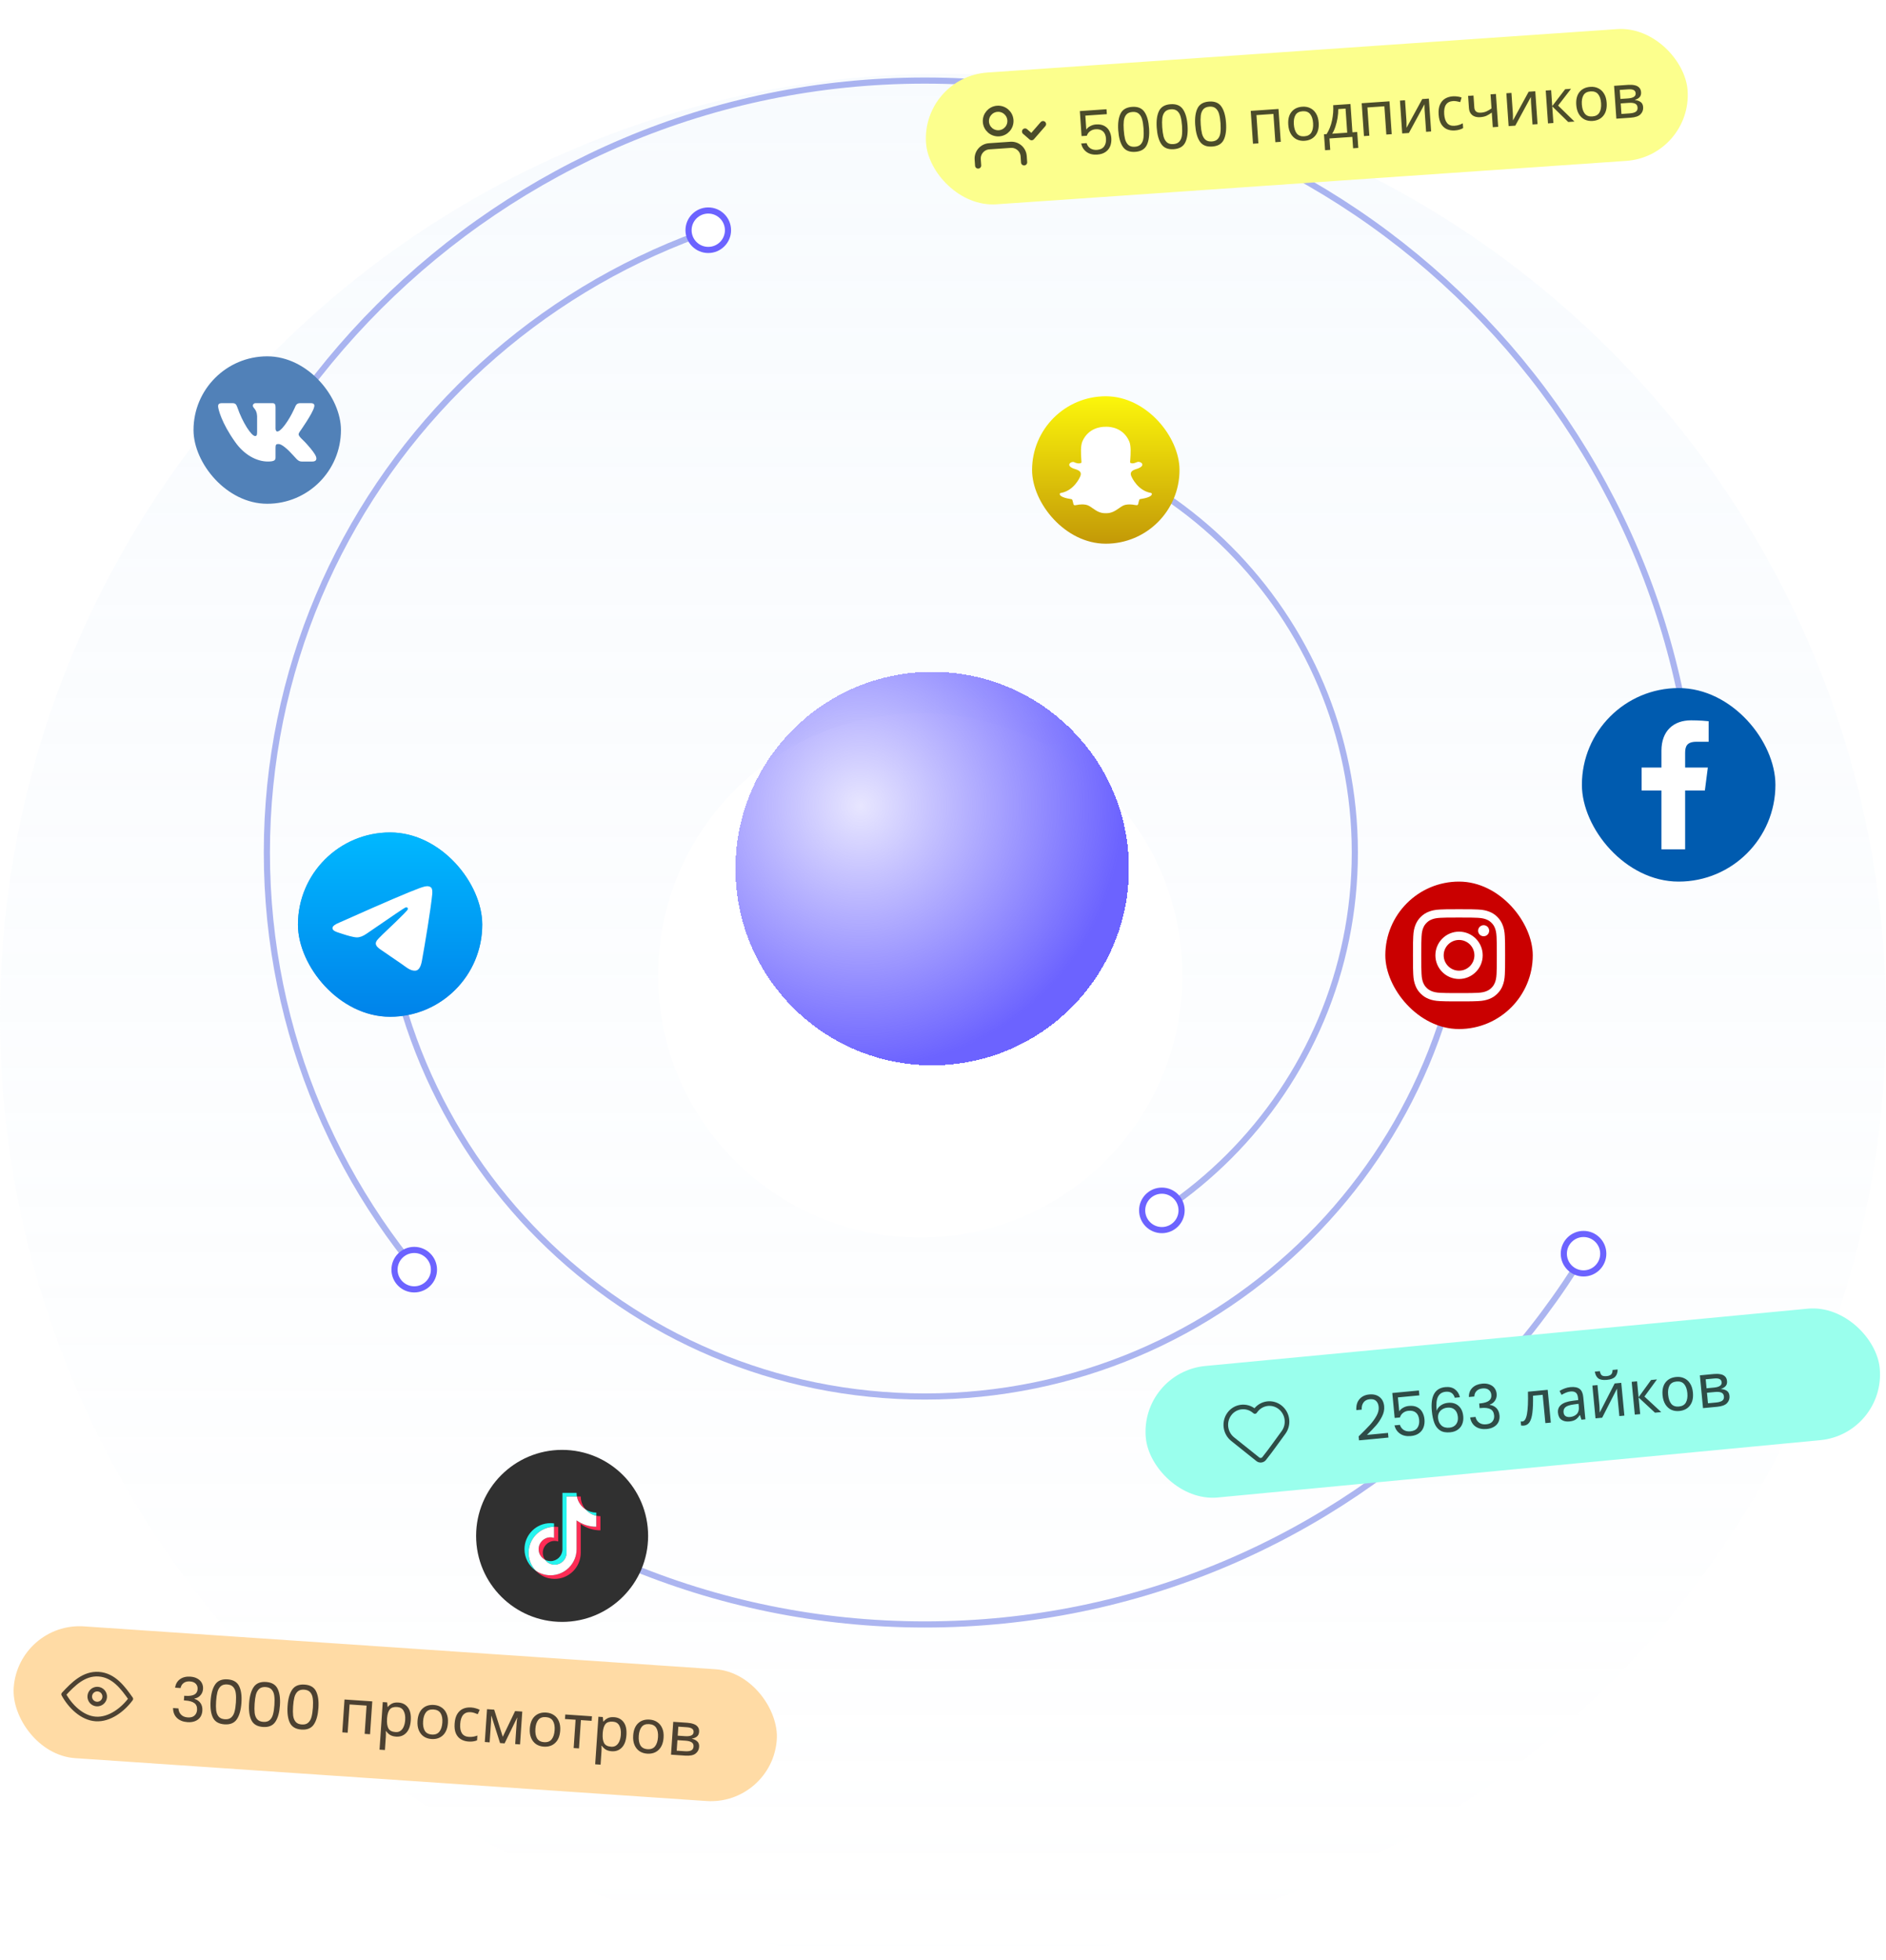 <svg width="614" height="638" viewBox="0 0 614 638" fill="none" xmlns="http://www.w3.org/2000/svg">
<circle cx="307" cy="331" r="307" fill="url(#paint0_linear_449_6636)"/>
<g filter="url(#filter0_d_449_6636)">
<path fill-rule="evenodd" clip-rule="evenodd" d="M214.251 277.533C214.251 230.402 252.458 192.195 299.589 192.195C346.719 192.195 384.926 230.402 384.926 277.533C384.926 324.663 346.719 362.87 299.589 362.87C252.458 362.87 214.251 324.663 214.251 277.533Z" fill="white"/>
</g>
<mask id="mask0_449_6636" style="mask-type:alpha" maskUnits="userSpaceOnUse" x="335" y="138" width="119" height="268">
<path fill-rule="evenodd" clip-rule="evenodd" d="M372.316 138.024L335.213 181.064L358.217 381.422L395.32 405.91L453.201 322.799L445.781 193.679L372.316 138.024Z" fill="white"/>
</mask>
<g mask="url(#mask0_449_6636)">
<path d="M161.09 277.531C161.09 200.215 223.767 137.538 301.082 137.538C378.398 137.538 441.075 200.215 441.075 277.531C441.075 354.846 378.398 417.523 301.082 417.523C223.767 417.523 161.09 354.846 161.09 277.531Z" stroke="#6879E3" stroke-opacity="0.55" stroke-width="2"/>
</g>
<mask id="mask1_449_6636" style="mask-type:alpha" maskUnits="userSpaceOnUse" x="111" y="299" width="377" height="166">
<path fill-rule="evenodd" clip-rule="evenodd" d="M468.785 307.215L487.337 313.151L453.202 397.747L354.507 464.533L225.388 457.854L139.308 394.779L111.109 299.052L154.149 303.505L250.618 421.493L388.642 410.362L468.785 307.215Z" fill="white"/>
</mask>
<g mask="url(#mask1_449_6636)">
<path d="M123.984 277.532C123.984 179.725 203.273 100.436 301.08 100.436C398.887 100.436 478.176 179.725 478.176 277.532C478.176 375.339 398.887 454.628 301.08 454.628C203.273 454.628 123.984 375.339 123.984 277.532Z" stroke="#6879E3" stroke-opacity="0.55" stroke-width="2"/>
</g>
<mask id="mask2_449_6636" style="mask-type:alpha" maskUnits="userSpaceOnUse" x="67" y="61" width="175" height="360">
<path fill-rule="evenodd" clip-rule="evenodd" d="M151.181 407.395L122.982 420.01L67.327 313.895L90.331 173.644L146.728 111.311L226.871 61.592L241.713 106.116L113.335 212.232L102.204 339.125L151.181 407.395Z" fill="white"/>
</mask>
<g mask="url(#mask2_449_6636)">
<path d="M86.88 277.534C86.88 159.235 182.78 63.335 301.079 63.335C419.378 63.335 515.278 159.235 515.278 277.534C515.278 395.833 419.378 491.733 301.079 491.733C182.78 491.733 86.88 395.833 86.88 277.534Z" stroke="#6879E3" stroke-opacity="0.55" stroke-width="2"/>
</g>
<mask id="mask3_449_6636" style="mask-type:alpha" maskUnits="userSpaceOnUse" x="74" y="0" width="495" height="265">
<path fill-rule="evenodd" clip-rule="evenodd" d="M130.397 75.691L74.742 138.766L102.57 153.608L205.346 63.076L341.144 56.397L501.43 176.612L531.112 264.175L568.958 245.624L520.724 66.044L294.394 0L130.397 75.691Z" fill="white"/>
</mask>
<g mask="url(#mask3_449_6636)">
<path d="M49.773 277.532C49.773 138.741 162.284 26.229 301.075 26.229C439.865 26.229 552.377 138.741 552.377 277.532C552.377 416.322 439.865 528.834 301.075 528.834C162.284 528.834 49.773 416.322 49.773 277.532Z" stroke="#6879E3" stroke-opacity="0.55" stroke-width="2"/>
</g>
<mask id="mask4_449_6636" style="mask-type:alpha" maskUnits="userSpaceOnUse" x="171" y="399" width="362" height="147">
<path fill-rule="evenodd" clip-rule="evenodd" d="M194.219 482.342L171.215 519.445L289.203 545.417L482.882 497.925L532.601 425.203L501.434 399.23L363.41 501.636L194.219 482.342Z" fill="white"/>
</mask>
<g mask="url(#mask4_449_6636)">
<path d="M49.776 277.531C49.776 138.741 162.288 26.229 301.079 26.229C439.869 26.229 552.381 138.741 552.381 277.531C552.381 416.322 439.869 528.833 301.079 528.833C162.288 528.833 49.776 416.322 49.776 277.531Z" stroke="#6879E3" stroke-opacity="0.55" stroke-width="2"/>
</g>
<path d="M371.833 394.036C371.833 390.49 374.708 387.615 378.254 387.615C381.8 387.615 384.674 390.49 384.674 394.036C384.674 397.582 381.8 400.457 378.254 400.457C374.708 400.457 371.833 397.582 371.833 394.036Z" fill="white" stroke="#6C63FF" stroke-width="2"/>
<path d="M509.111 408.134C509.111 404.588 511.986 401.713 515.532 401.713C519.078 401.713 521.953 404.588 521.953 408.134C521.953 411.68 519.078 414.555 515.532 414.555C511.986 414.555 509.111 411.68 509.111 408.134Z" fill="white" stroke="#6C63FF" stroke-width="2"/>
<path d="M172.955 496.441C172.955 492.895 175.83 490.02 179.376 490.02C182.922 490.02 185.796 492.895 185.796 496.441C185.796 499.987 182.922 502.861 179.376 502.861C175.83 502.861 172.955 499.987 172.955 496.441Z" fill="white" stroke="#6C63FF" stroke-width="2"/>
<path d="M353.279 150.639C353.279 147.093 356.154 144.218 359.7 144.218C363.246 144.218 366.121 147.093 366.121 150.639C366.121 154.185 363.246 157.059 359.7 157.059C356.154 157.059 353.279 154.185 353.279 150.639Z" fill="white" stroke="#6C63FF" stroke-width="2"/>
<path d="M469.044 308.697C469.044 305.151 471.919 302.277 475.465 302.277C479.011 302.277 481.885 305.151 481.885 308.697C481.885 312.243 479.011 315.118 475.465 315.118C471.919 315.118 469.044 312.243 469.044 308.697Z" fill="white" stroke="#6C63FF" stroke-width="2"/>
<path d="M118.781 301.276C118.781 297.73 121.656 294.855 125.202 294.855C128.748 294.855 131.623 297.73 131.623 301.276C131.623 304.822 128.748 307.697 125.202 307.697C121.656 307.697 118.781 304.822 118.781 301.276Z" fill="white" stroke="#6C63FF" stroke-width="2"/>
<path d="M128.434 413.329C128.434 409.783 131.308 406.908 134.854 406.908C138.4 406.908 141.275 409.783 141.275 413.329C141.275 416.875 138.4 419.749 134.854 419.749C131.308 419.749 128.434 416.875 128.434 413.329Z" fill="white" stroke="#6C63FF" stroke-width="2"/>
<path d="M224.159 74.948C224.159 71.401 227.034 68.527 230.58 68.527C234.126 68.527 237 71.401 237 74.948C237 78.493 234.126 81.368 230.58 81.368C227.034 81.368 224.159 78.493 224.159 74.948Z" fill="white" stroke="#6C63FF" stroke-width="2"/>
<path d="M81.684 143.217C81.684 139.671 84.558 136.797 88.104 136.797C91.65 136.797 94.525 139.671 94.525 143.217C94.525 146.763 91.65 149.638 88.104 149.638C84.558 149.638 81.684 146.763 81.684 143.217Z" fill="white" stroke="#6C63FF" stroke-width="2"/>
<path d="M544.732 253.042C544.732 249.496 547.607 246.622 551.153 246.622C554.699 246.622 557.574 249.496 557.574 253.042C557.574 256.589 554.699 259.463 551.153 259.463C547.607 259.463 544.732 256.589 544.732 253.042Z" fill="white" stroke="#6C63FF" stroke-width="2"/>
<g filter="url(#filter1_d_449_6636)">
<circle cx="300.48" cy="278.759" r="64.047" fill="url(#paint1_radial_449_6636)" shape-rendering="crispEdges"/>
</g>
<rect x="97" y="271" width="60" height="60" rx="30" fill="#419FD9"/>
<rect x="97" y="271" width="60" height="60" rx="30" fill="url(#paint2_linear_449_6636)"/>
<path d="M110.484 300.339C119.208 296.458 125.026 293.899 127.937 292.663C136.247 289.134 137.974 288.521 139.1 288.5C139.348 288.496 139.901 288.559 140.26 288.856C140.562 289.106 140.646 289.445 140.686 289.683C140.725 289.921 140.775 290.463 140.736 290.886C140.285 295.718 138.336 307.442 137.345 312.854C136.926 315.143 136.1 315.911 135.3 315.986C133.562 316.15 132.242 314.814 130.559 313.687C127.925 311.924 126.437 310.827 123.881 309.107C120.926 307.119 122.841 306.026 124.525 304.24C124.966 303.773 132.623 296.662 132.771 296.017C132.79 295.936 132.807 295.635 132.632 295.477C132.457 295.318 132.199 295.372 132.012 295.415C131.748 295.477 127.54 298.316 119.389 303.934C118.195 304.771 117.113 305.179 116.144 305.158C115.075 305.134 113.02 304.541 111.492 304.034C109.618 303.412 108.128 303.083 108.258 302.027C108.325 301.477 109.068 300.914 110.484 300.339Z" fill="white"/>
<rect x="299.998" y="25.092" width="248.521" height="43" rx="21.5" transform="rotate(-3.944 299.998 25.092)" fill="#FCFF8D"/>
<path d="M360.34 37.161L353.336 37.644L353.65 42.193C353.926 41.747 354.355 41.37 354.935 41.062C355.514 40.742 356.15 40.557 356.842 40.51C357.946 40.434 358.859 40.605 359.583 41.022C360.306 41.427 360.839 41.985 361.182 42.696C361.538 43.394 361.743 44.148 361.799 44.959C361.865 45.917 361.745 46.787 361.438 47.57C361.131 48.353 360.62 48.99 359.906 49.48C359.204 49.97 358.308 50.252 357.218 50.327C355.821 50.423 354.666 50.142 353.751 49.484C352.837 48.825 352.246 47.903 351.977 46.719L353.753 46.597C353.978 47.343 354.385 47.91 354.973 48.297C355.561 48.684 356.28 48.848 357.132 48.789C358.182 48.717 358.952 48.35 359.441 47.688C359.929 47.013 360.138 46.157 360.066 45.119C359.995 44.081 359.674 43.302 359.103 42.78C358.531 42.244 357.727 42.013 356.689 42.084C355.984 42.133 355.378 42.348 354.87 42.731C354.374 43.099 354.026 43.584 353.827 44.186L352.111 44.304L351.55 36.163L360.229 35.565L360.34 37.161ZM364.048 42.419C363.891 40.131 364.14 38.323 364.797 36.994C365.453 35.653 366.712 34.918 368.574 34.789C370.423 34.662 371.765 35.218 372.599 36.456C373.432 37.682 373.927 39.439 374.085 41.727C374.245 44.055 373.997 45.889 373.341 47.231C372.685 48.573 371.433 49.307 369.584 49.435C367.722 49.563 366.374 49.008 365.54 47.769C364.706 46.53 364.209 44.746 364.048 42.419ZM372.289 41.851C372.209 40.693 372.062 39.721 371.847 38.934C371.645 38.133 371.287 37.502 370.775 37.043C370.275 36.583 369.58 36.384 368.689 36.445C367.784 36.508 367.109 36.801 366.664 37.327C366.233 37.851 365.965 38.524 365.861 39.347C365.77 40.155 365.764 41.138 365.844 42.295C365.927 43.492 366.069 44.491 366.271 45.293C366.487 46.093 366.844 46.723 367.344 47.183C367.857 47.642 368.565 47.841 369.47 47.779C370.361 47.717 371.023 47.424 371.454 46.9C371.899 46.375 372.167 45.701 372.257 44.88C372.361 44.057 372.371 43.048 372.289 41.851ZM376.577 41.555C376.42 39.267 376.669 37.459 377.326 36.131C377.982 34.789 379.241 34.054 381.103 33.926C382.952 33.798 384.294 34.354 385.128 35.593C385.96 36.818 386.456 38.575 386.614 40.863C386.774 43.191 386.526 45.026 385.87 46.367C385.214 47.709 383.962 48.443 382.113 48.571C380.251 48.699 378.903 48.144 378.069 46.905C377.235 45.666 376.738 43.883 376.577 41.555ZM384.818 40.987C384.738 39.83 384.591 38.857 384.376 38.07C384.174 37.269 383.816 36.639 383.304 36.18C382.804 35.719 382.109 35.52 381.217 35.582C380.313 35.644 379.638 35.938 379.193 36.463C378.762 36.987 378.494 37.661 378.39 38.483C378.299 39.291 378.293 40.274 378.373 41.431C378.456 42.628 378.598 43.627 378.8 44.429C379.016 45.229 379.373 45.859 379.873 46.32C380.386 46.779 381.094 46.977 381.999 46.915C382.89 46.853 383.551 46.56 383.983 46.036C384.428 45.511 384.696 44.838 384.786 44.016C384.89 43.194 384.9 42.184 384.818 40.987ZM389.106 40.691C388.948 38.403 389.198 36.595 389.855 35.267C390.511 33.925 391.77 33.19 393.632 33.062C395.481 32.934 396.823 33.49 397.656 34.729C398.489 35.955 398.985 37.711 399.142 39.999C399.303 42.327 399.055 44.162 398.399 45.504C397.743 46.845 396.491 47.58 394.642 47.707C392.78 47.836 391.432 47.28 390.598 46.041C389.764 44.802 389.267 43.019 389.106 40.691ZM397.347 40.123C397.267 38.966 397.12 37.994 396.905 37.207C396.703 36.405 396.345 35.775 395.832 35.316C395.333 34.856 394.638 34.657 393.746 34.718C392.842 34.78 392.167 35.074 391.722 35.599C391.291 36.123 391.023 36.797 390.919 37.619C390.828 38.428 390.822 39.41 390.902 40.567C390.984 41.765 391.127 42.764 391.329 43.565C391.545 44.366 391.902 44.996 392.402 45.456C392.914 45.915 393.623 46.113 394.528 46.051C395.419 45.99 396.08 45.697 396.512 45.172C396.957 44.647 397.225 43.974 397.315 43.153C397.419 42.33 397.429 41.32 397.347 40.123ZM416.222 35.474L416.959 46.169L415.204 46.29L414.57 37.092L409.043 37.472L409.677 46.671L407.921 46.792L407.184 36.097L416.222 35.474ZM429.3 39.925C429.422 41.694 429.064 43.096 428.226 44.129C427.402 45.161 426.225 45.73 424.695 45.836C423.751 45.901 422.892 45.746 422.117 45.372C421.356 44.983 420.733 44.392 420.251 43.596C419.767 42.788 419.485 41.791 419.403 40.607C419.281 38.838 419.633 37.444 420.458 36.425C421.283 35.406 422.461 34.843 423.99 34.738C424.961 34.671 425.828 34.832 426.59 35.22C427.364 35.595 427.986 36.18 428.455 36.976C428.937 37.758 429.218 38.741 429.3 39.925ZM421.219 40.482C421.306 41.746 421.621 42.733 422.165 43.444C422.721 44.141 423.544 44.452 424.635 44.377C425.712 44.302 426.479 43.882 426.934 43.115C427.388 42.336 427.571 41.314 427.484 40.05C427.397 38.787 427.076 37.813 426.521 37.13C425.966 36.446 425.143 36.142 424.052 36.217C422.962 36.292 422.195 36.706 421.752 37.458C421.31 38.211 421.132 39.218 421.219 40.482ZM439.656 33.858L440.292 43.077L441.848 42.969L442.206 48.157L440.51 48.274L440.254 44.563L432.812 45.076L433.068 48.787L431.392 48.903L431.034 43.715L431.892 43.656C432.723 42.329 433.309 40.845 433.65 39.204C434.004 37.549 434.13 35.897 434.03 34.246L439.656 33.858ZM435.681 35.516C435.69 36.424 435.615 37.371 435.456 38.358C435.296 39.331 435.066 40.269 434.768 41.172C434.483 42.074 434.129 42.86 433.708 43.531L438.596 43.194L438.055 35.352L435.681 35.516ZM452.347 32.984L453.085 43.678L451.329 43.799L450.695 34.601L445.168 34.982L445.802 44.18L444.046 44.301L443.309 33.607L452.347 32.984ZM457.866 39.159C457.877 39.318 457.886 39.558 457.895 39.878C457.904 40.199 457.906 40.519 457.901 40.84C457.91 41.16 457.914 41.414 457.914 41.601L463.023 32.248L465.177 32.099L465.915 42.794L464.279 42.907L463.844 36.601C463.829 36.389 463.81 36.109 463.786 35.763C463.776 35.417 463.766 35.077 463.756 34.743C463.745 34.396 463.741 34.136 463.742 33.962L458.672 43.293L456.497 43.443L455.76 32.748L457.416 32.634L457.866 39.159ZM473.622 42.463C472.677 42.528 471.819 42.393 471.048 42.059C470.29 41.724 469.67 41.165 469.188 40.383C468.72 39.6 468.442 38.577 468.355 37.313C468.264 35.996 468.41 34.91 468.792 34.055C469.174 33.2 469.724 32.554 470.443 32.117C471.174 31.679 472.019 31.427 472.977 31.361C473.522 31.323 474.052 31.347 474.565 31.432C475.078 31.503 475.5 31.608 475.83 31.746L475.392 33.239C475.064 33.142 474.684 33.054 474.251 32.977C473.818 32.9 473.415 32.874 473.043 32.9C470.941 33.045 469.983 34.468 470.169 37.168C470.258 38.458 470.579 39.432 471.133 40.088C471.698 40.731 472.486 41.017 473.497 40.948C474.083 40.907 474.591 40.812 475.021 40.662C475.465 40.511 475.867 40.337 476.228 40.138L476.335 41.694C475.989 41.905 475.6 42.073 475.167 42.196C474.749 42.332 474.234 42.421 473.622 42.463ZM479.972 34.988C480.056 36.212 480.784 36.777 482.154 36.682C482.819 36.636 483.417 36.495 483.949 36.258C484.48 36.008 485.019 35.69 485.567 35.304L485.251 30.715L487.007 30.594L487.744 41.289L485.988 41.41L485.659 36.641C485.087 37.068 484.516 37.415 483.947 37.681C483.389 37.934 482.705 38.088 481.894 38.144C480.803 38.219 479.932 37.992 479.281 37.462C478.643 36.931 478.291 36.187 478.225 35.229L477.948 31.219L479.704 31.098L479.972 34.988ZM492.51 36.77C492.521 36.93 492.531 37.17 492.54 37.49C492.548 37.81 492.55 38.131 492.546 38.452C492.554 38.772 492.559 39.026 492.558 39.213L497.667 29.859L499.822 29.711L500.559 40.405L498.923 40.518L498.488 34.213C498.474 34 498.454 33.721 498.43 33.375C498.42 33.028 498.41 32.688 498.4 32.355C498.39 32.008 498.385 31.748 498.386 31.574L493.316 40.905L491.141 41.055L490.404 30.36L492.06 30.246L492.51 36.77ZM509.55 29.04L511.466 28.908L507.251 34.371L512.582 39.577L510.547 39.717L505.344 34.623L505.718 40.05L503.963 40.171L503.225 29.476L504.981 29.355L505.339 34.543L509.55 29.04ZM523.062 33.461C523.184 35.23 522.826 36.632 521.988 37.665C521.164 38.698 519.987 39.267 518.457 39.372C517.513 39.437 516.653 39.282 515.879 38.908C515.117 38.52 514.495 37.928 514.013 37.132C513.529 36.324 513.247 35.327 513.165 34.144C513.043 32.374 513.395 30.98 514.22 29.961C515.045 28.942 516.223 28.38 517.752 28.274C518.723 28.207 519.59 28.368 520.352 28.756C521.126 29.131 521.748 29.716 522.217 30.512C522.698 31.294 522.98 32.278 523.062 33.461ZM514.981 34.018C515.068 35.282 515.383 36.269 515.927 36.98C516.483 37.677 517.306 37.988 518.397 37.913C519.474 37.838 520.24 37.418 520.695 36.652C521.15 35.872 521.333 34.85 521.246 33.587C521.159 32.323 520.838 31.349 520.283 30.666C519.728 29.982 518.905 29.678 517.814 29.753C516.723 29.829 515.957 30.242 515.514 30.994C515.071 31.747 514.894 32.755 514.981 34.018ZM534.262 30.043C534.308 30.708 534.144 31.241 533.771 31.64C533.398 32.04 532.903 32.328 532.287 32.505L532.293 32.584C532.964 32.632 533.559 32.831 534.078 33.183C534.596 33.522 534.882 34.09 534.937 34.888C535 35.792 534.712 36.567 534.075 37.213C533.45 37.844 532.366 38.213 530.823 38.319L526.214 38.637L525.477 27.942L530.066 27.626C530.824 27.573 531.509 27.613 532.119 27.745C532.742 27.862 533.24 28.109 533.614 28.484C533.999 28.845 534.216 29.364 534.262 30.043ZM532.502 30.385C532.467 29.879 532.255 29.526 531.867 29.326C531.492 29.111 530.892 29.032 530.067 29.089L527.333 29.278L527.536 32.211L529.95 32.044C531.719 31.922 532.57 31.369 532.502 30.385ZM533.122 35.013C533.079 34.401 532.816 33.978 532.332 33.744C531.848 33.51 531.154 33.425 530.25 33.487L527.636 33.667L527.873 37.099L530.526 36.916C531.404 36.856 532.067 36.683 532.515 36.398C532.963 36.1 533.165 35.638 533.122 35.013Z" fill="black" fill-opacity="0.7"/>
<g clip-path="url(#clip0_449_6636)">
<path d="M333.403 52.855L333.265 50.859C333.192 49.801 332.702 48.815 331.902 48.118C331.102 47.422 330.058 47.071 328.999 47.144L322.016 47.626C320.958 47.699 319.972 48.189 319.275 48.989C318.578 49.789 318.228 50.833 318.3 51.891L318.438 53.886" stroke="black" stroke-opacity="0.7" stroke-width="2" stroke-linecap="round" stroke-linejoin="round"/>
<path d="M325.234 43.394C327.438 43.242 329.101 41.333 328.95 39.129C328.798 36.925 326.888 35.261 324.684 35.413C322.48 35.565 320.817 37.475 320.968 39.679C321.12 41.883 323.03 43.546 325.234 43.394Z" stroke="black" stroke-opacity="0.7" stroke-width="2" stroke-linecap="round" stroke-linejoin="round"/>
<path d="M333.715 42.81L335.848 44.668L339.563 40.402" stroke="black" stroke-opacity="0.7" stroke-width="2" stroke-linecap="round" stroke-linejoin="round"/>
</g>
<rect x="5.915" y="528" width="249" height="43" rx="21.5" transform="rotate(3.884 5.915 528)" fill="#FFDBA5"/>
<g clip-path="url(#clip1_449_6636)">
<g clip-path="url(#clip2_449_6636)">
<path d="M31.489 554.743C32.133 554.787 32.769 554.573 33.255 554.148C33.742 553.723 34.04 553.122 34.084 552.478C34.127 551.833 33.913 551.198 33.489 550.711C33.064 550.225 32.463 549.927 31.819 549.883C31.174 549.839 30.539 550.053 30.052 550.478C29.565 550.903 29.267 551.503 29.224 552.148C29.18 552.792 29.394 553.428 29.819 553.914C30.244 554.401 30.844 554.699 31.489 554.743Z" stroke="#4D4232" stroke-width="1.5" stroke-linecap="round" stroke-linejoin="round"/>
<path d="M42.588 553.055C40.046 556.534 35.676 559.909 31.159 559.603C26.641 559.296 22.767 555.36 20.719 551.57C23.747 548.307 27.279 544.693 32.148 545.023C37.018 545.354 40.029 549.413 42.588 553.055Z" stroke="#4D4232" stroke-width="1.5" stroke-linecap="round" stroke-linejoin="round"/>
</g>
</g>
<path d="M57.007 549.417C57.184 548.2 57.721 547.274 58.619 546.64C59.517 546.006 60.645 545.735 62.002 545.828C62.907 545.889 63.673 546.108 64.303 546.485C64.946 546.849 65.415 547.322 65.71 547.904C66.018 548.486 66.148 549.129 66.1 549.834C66.044 550.659 65.756 551.355 65.237 551.921C64.73 552.488 64.092 552.832 63.322 552.953L63.315 553.053C64.166 553.325 64.822 553.79 65.285 554.45C65.748 555.109 65.946 555.945 65.877 556.956C65.826 557.714 65.606 558.387 65.219 558.976C64.832 559.551 64.281 559.988 63.566 560.287C62.851 560.586 62.008 560.702 61.036 560.636C59.626 560.54 58.494 560.096 57.639 559.303C56.785 558.497 56.351 557.411 56.337 556.047L58.093 556.166C58.132 556.971 58.413 557.645 58.938 558.188C59.462 558.732 60.19 559.035 61.121 559.098C62.052 559.162 62.773 558.97 63.285 558.524C63.81 558.065 64.099 557.45 64.152 556.678C64.219 555.68 63.936 554.94 63.3 554.455C62.665 553.971 61.676 553.684 60.332 553.592L59.873 553.561L59.976 552.045L60.455 552.077C61.68 552.147 62.618 552.01 63.269 551.667C63.922 551.31 64.276 550.72 64.332 549.895C64.38 549.19 64.185 548.609 63.748 548.151C63.325 547.695 62.688 547.438 61.836 547.38C61.012 547.324 60.332 547.492 59.798 547.883C59.263 548.274 58.925 548.826 58.783 549.538L57.007 549.417ZM68.564 553.65C68.72 551.362 69.213 549.605 70.045 548.378C70.877 547.139 72.225 546.582 74.087 546.708C75.936 546.834 77.19 547.567 77.847 548.908C78.505 550.236 78.757 552.044 78.601 554.332C78.443 556.66 77.948 558.443 77.115 559.683C76.283 560.923 74.942 561.48 73.093 561.355C71.231 561.228 69.971 560.494 69.313 559.153C68.656 557.813 68.406 555.978 68.564 553.65ZM76.805 554.21C76.884 553.052 76.871 552.069 76.765 551.26C76.674 550.439 76.406 549.766 75.96 549.241C75.528 548.717 74.866 548.425 73.975 548.364C73.07 548.303 72.362 548.502 71.85 548.962C71.35 549.422 70.994 550.053 70.779 550.854C70.578 551.642 70.439 552.615 70.36 553.772C70.279 554.969 70.284 555.979 70.375 556.8C70.48 557.622 70.748 558.295 71.18 558.819C71.626 559.344 72.301 559.637 73.205 559.698C74.097 559.759 74.792 559.559 75.291 559.098C75.803 558.639 76.16 558.008 76.361 557.206C76.576 556.406 76.724 555.407 76.805 554.21ZM81.094 554.501C81.249 552.213 81.743 550.456 82.575 549.229C83.407 547.989 84.755 547.433 86.617 547.559C88.466 547.685 89.719 548.418 90.377 549.759C91.035 551.086 91.286 552.894 91.131 555.182C90.973 557.51 90.478 559.294 89.645 560.534C88.812 561.774 87.472 562.331 85.623 562.205C83.76 562.079 82.5 561.345 81.843 560.004C81.186 558.663 80.936 556.829 81.094 554.501ZM89.335 555.06C89.414 553.903 89.4 552.92 89.295 552.111C89.204 551.29 88.935 550.616 88.49 550.092C88.058 549.568 87.396 549.276 86.505 549.215C85.6 549.154 84.892 549.353 84.379 549.813C83.88 550.273 83.523 550.904 83.309 551.704C83.108 552.493 82.969 553.465 82.89 554.623C82.809 555.82 82.814 556.829 82.905 557.651C83.009 558.473 83.278 559.146 83.71 559.67C84.156 560.195 84.831 560.488 85.735 560.549C86.626 560.61 87.322 560.41 87.82 559.949C88.333 559.489 88.69 558.859 88.891 558.057C89.106 557.257 89.254 556.258 89.335 555.06ZM93.624 555.352C93.779 553.064 94.273 551.306 95.104 550.08C95.937 548.84 97.284 548.283 99.147 548.41C100.996 548.535 102.249 549.269 102.906 550.61C103.565 551.937 103.816 553.745 103.661 556.033C103.503 558.361 103.007 560.145 102.175 561.385C101.342 562.625 100.001 563.182 98.152 563.056C96.29 562.93 95.03 562.196 94.373 560.855C93.716 559.514 93.466 557.68 93.624 555.352ZM101.865 555.911C101.943 554.754 101.93 553.771 101.825 552.962C101.733 552.14 101.465 551.467 101.02 550.943C100.587 550.419 99.926 550.127 99.034 550.066C98.13 550.005 97.421 550.204 96.909 550.663C96.41 551.124 96.053 551.755 95.838 552.555C95.638 553.343 95.498 554.316 95.42 555.474C95.338 556.671 95.343 557.68 95.435 558.502C95.539 559.324 95.808 559.997 96.24 560.521C96.685 561.045 97.36 561.338 98.265 561.4C99.156 561.46 99.851 561.26 100.35 560.8C100.863 560.34 101.219 559.71 101.421 558.908C101.636 558.107 101.784 557.108 101.865 555.911ZM121.198 553.876L120.472 564.572L118.716 564.452L119.34 555.254L113.813 554.878L113.188 564.077L111.432 563.958L112.159 553.262L121.198 553.876ZM129.712 554.254C131.029 554.343 132.056 554.874 132.791 555.846C133.541 556.819 133.852 558.23 133.727 560.079C133.603 561.902 133.103 563.258 132.228 564.147C131.366 565.037 130.269 565.437 128.939 565.347C128.114 565.291 127.44 565.091 126.915 564.748C126.404 564.393 126.01 563.999 125.732 563.566L125.613 563.558C125.624 563.785 125.631 564.073 125.634 564.421C125.637 564.769 125.63 565.069 125.613 565.322L125.315 569.711L123.559 569.592L124.61 554.108L126.047 554.205L126.188 555.678L126.267 555.684C126.618 555.24 127.064 554.876 127.605 554.592C128.145 554.308 128.848 554.195 129.712 554.254ZM129.293 555.709C128.202 555.635 127.41 555.888 126.916 556.469C126.435 557.052 126.139 557.967 126.028 559.216L126.005 559.555C125.915 560.872 126.059 561.904 126.436 562.651C126.827 563.386 127.608 563.793 128.778 563.873C129.43 563.917 129.975 563.773 130.411 563.442C130.861 563.112 131.207 562.648 131.448 562.049C131.703 561.439 131.858 560.734 131.912 559.936C131.995 558.712 131.822 557.718 131.393 556.954C130.977 556.191 130.277 555.776 129.293 555.709ZM145.824 560.901C145.704 562.67 145.158 564.009 144.188 564.919C143.23 565.83 141.987 566.233 140.457 566.129C139.513 566.065 138.682 565.795 137.966 565.318C137.265 564.83 136.729 564.159 136.359 563.305C135.99 562.438 135.846 561.412 135.926 560.229C136.047 558.459 136.585 557.126 137.541 556.229C138.497 555.331 139.741 554.935 141.27 555.039C142.241 555.105 143.078 555.382 143.78 555.871C144.496 556.347 145.032 557.011 145.388 557.864C145.759 558.704 145.904 559.717 145.824 560.901ZM137.742 560.352C137.656 561.616 137.834 562.637 138.276 563.415C138.732 564.181 139.505 564.601 140.596 564.675C141.673 564.748 142.49 564.436 143.045 563.739C143.601 563.028 143.922 562.041 144.008 560.777C144.094 559.514 143.908 558.505 143.451 557.753C142.995 557 142.221 556.587 141.13 556.513C140.039 556.438 139.223 556.744 138.682 557.429C138.141 558.114 137.828 559.088 137.742 560.352ZM152.519 566.948C151.574 566.884 150.743 566.634 150.024 566.197C149.318 565.762 148.78 565.124 148.41 564.284C148.053 563.444 147.917 562.392 148.003 561.129C148.092 559.812 148.384 558.756 148.879 557.961C149.374 557.166 150.007 556.601 150.778 556.266C151.563 555.931 152.434 555.797 153.392 555.862C153.937 555.899 154.459 555.994 154.956 556.148C155.454 556.289 155.858 556.45 156.166 556.631L155.528 558.051C155.217 557.91 154.852 557.772 154.434 557.636C154.015 557.501 153.62 557.421 153.248 557.395C151.146 557.253 150.003 558.532 149.82 561.232C149.732 562.522 149.918 563.531 150.376 564.257C150.849 564.97 151.591 565.361 152.602 565.43C153.187 565.47 153.703 565.445 154.15 565.355C154.611 565.266 155.033 565.148 155.417 565L155.312 566.556C154.94 566.718 154.531 566.831 154.086 566.894C153.653 566.972 153.131 566.99 152.519 566.948ZM170.029 557.192L169.303 567.887L167.727 567.78L168.19 560.956C168.209 560.677 168.236 560.384 168.27 560.079C168.317 559.775 168.364 559.478 168.41 559.187L168.351 559.183L164.275 567.546L162.798 567.446L159.99 558.615L159.93 558.611C159.929 559.212 159.908 559.826 159.865 560.451L159.406 567.215L157.829 567.108L158.556 556.413L160.89 556.571L163.679 565.4L167.695 557.033L170.029 557.192ZM182.38 563.383C182.26 565.152 181.715 566.491 180.744 567.401C179.787 568.312 178.543 568.715 177.014 568.611C176.069 568.547 175.239 568.277 174.523 567.801C173.821 567.312 173.285 566.641 172.916 565.787C172.547 564.92 172.403 563.895 172.483 562.711C172.603 560.941 173.141 559.608 174.098 558.711C175.054 557.814 176.297 557.417 177.827 557.521C178.798 557.587 179.634 557.864 180.336 558.353C181.052 558.829 181.588 559.493 181.945 560.346C182.315 561.187 182.461 562.199 182.38 563.383ZM174.299 562.834C174.213 564.098 174.391 565.119 174.832 565.897C175.288 566.663 176.062 567.083 177.152 567.157C178.23 567.23 179.046 566.918 179.601 566.221C180.158 565.51 180.479 564.523 180.564 563.259C180.65 561.996 180.465 560.987 180.008 560.235C179.551 559.482 178.777 559.069 177.687 558.995C176.596 558.921 175.78 559.226 175.239 559.911C174.698 560.596 174.385 561.57 174.299 562.834ZM192.613 560.209L189.121 559.972L188.495 569.19L186.759 569.072L187.385 559.854L183.933 559.619L184.033 558.143L192.713 558.732L192.613 560.209ZM199.922 559.021C201.239 559.11 202.265 559.641 203.001 560.613C203.75 561.586 204.062 562.997 203.936 564.846C203.813 566.669 203.313 568.025 202.437 568.914C201.575 569.804 200.479 570.204 199.148 570.114C198.324 570.058 197.649 569.859 197.124 569.516C196.614 569.16 196.22 568.766 195.942 568.333L195.822 568.325C195.833 568.553 195.84 568.84 195.844 569.188C195.847 569.536 195.84 569.836 195.823 570.089L195.524 574.479L193.768 574.359L194.82 558.875L196.257 558.973L196.397 560.446L196.477 560.451C196.828 560.007 197.273 559.643 197.814 559.359C198.354 559.075 199.057 558.962 199.922 559.021ZM199.502 560.476C198.411 560.402 197.619 560.655 197.125 561.237C196.645 561.819 196.349 562.734 196.237 563.983L196.214 564.322C196.125 565.639 196.268 566.671 196.645 567.418C197.036 568.153 197.817 568.56 198.988 568.64C199.64 568.684 200.184 568.541 200.621 568.209C201.071 567.879 201.416 567.415 201.658 566.817C201.913 566.206 202.068 565.501 202.122 564.703C202.205 563.479 202.032 562.485 201.603 561.721C201.187 560.958 200.487 560.543 199.502 560.476ZM216.033 565.668C215.913 567.437 215.368 568.776 214.397 569.686C213.44 570.597 212.196 571 210.667 570.896C209.722 570.832 208.892 570.562 208.176 570.086C207.474 569.597 206.938 568.926 206.568 568.072C206.2 567.205 206.056 566.18 206.136 564.996C206.256 563.226 206.794 561.893 207.751 560.996C208.707 560.099 209.95 559.702 211.48 559.806C212.451 559.872 213.287 560.149 213.989 560.638C214.705 561.114 215.241 561.779 215.598 562.631C215.968 563.472 216.113 564.484 216.033 565.668ZM207.952 565.119C207.866 566.383 208.044 567.404 208.485 568.182C208.941 568.948 209.715 569.368 210.805 569.442C211.883 569.515 212.699 569.203 213.254 568.506C213.811 567.795 214.131 566.808 214.217 565.544C214.303 564.281 214.118 563.272 213.661 562.52C213.204 561.767 212.43 561.354 211.34 561.28C210.249 561.206 209.433 561.511 208.892 562.196C208.351 562.881 208.038 563.855 207.952 565.119ZM227.595 563.807C227.55 564.472 227.315 564.977 226.891 565.322C226.466 565.668 225.937 565.886 225.303 565.976L225.297 566.056C225.956 566.195 226.519 566.473 226.985 566.892C227.452 567.298 227.658 567.9 227.604 568.699C227.542 569.603 227.152 570.332 226.433 570.884C225.728 571.424 224.604 571.642 223.061 571.537L218.452 571.224L219.178 560.529L223.767 560.841C224.526 560.892 225.198 561.025 225.785 561.238C226.386 561.439 226.846 561.751 227.165 562.174C227.498 562.584 227.641 563.128 227.595 563.807ZM225.804 563.906C225.839 563.4 225.677 563.022 225.32 562.77C224.977 562.506 224.393 562.346 223.569 562.29L220.835 562.105L220.636 565.038L223.05 565.202C224.819 565.322 225.737 564.89 225.804 563.906ZM225.788 568.575C225.829 567.963 225.626 567.509 225.179 567.211C224.731 566.913 224.055 566.734 223.151 566.672L220.537 566.495L220.304 569.927L222.958 570.107C223.836 570.167 224.516 570.086 224.999 569.865C225.482 569.63 225.745 569.2 225.788 568.575Z" fill="black" fill-opacity="0.7"/>
<rect x="370.998" y="446.727" width="240" height="43" rx="21.5" transform="rotate(-5.434 370.998 446.727)" fill="#9AFFED"/>
<g clip-path="url(#clip3_449_6636)">
<path d="M418.954 462.046C419.155 463.571 418.757 465.115 417.844 466.354C415.748 469.177 413.738 472.098 411.541 474.841C411.036 475.461 410.12 475.56 409.496 475.061L401.29 468.498C398.81 466.514 398.336 462.854 400.23 460.305C400.676 459.696 401.242 459.183 401.892 458.799C402.543 458.415 403.265 458.167 404.014 458.07C404.763 457.973 405.524 458.029 406.251 458.235C406.978 458.441 407.656 458.792 408.243 459.268L408.542 459.505L408.769 459.2C409.217 458.591 409.783 458.08 410.433 457.696C411.084 457.311 411.805 457.062 412.554 456.963C414.061 456.768 415.582 457.201 416.782 458.162C417.981 459.127 418.76 460.519 418.954 462.046V462.046Z" stroke="#2E4D47" stroke-width="1.5" stroke-linejoin="round"/>
</g>
<path d="M442.316 467.607C443.873 466.093 445.088 464.859 445.962 463.905C446.834 462.938 447.551 461.953 448.111 460.949C448.684 459.93 448.927 458.962 448.84 458.047C448.758 457.184 448.481 456.527 448.009 456.076C447.55 455.611 446.856 455.423 445.927 455.511C445.024 455.597 444.348 455.949 443.898 456.568C443.459 457.172 443.265 457.947 443.315 458.894L441.563 459.06C441.475 457.569 441.817 456.377 442.589 455.487C443.362 454.596 444.418 454.087 445.759 453.96C447.126 453.83 448.244 454.105 449.112 454.786C449.994 455.466 450.498 456.469 450.624 457.796C450.729 458.898 450.499 460.005 449.935 461.117C449.383 462.214 448.727 463.2 447.967 464.076C447.205 464.939 446.224 465.956 445.023 467.129L451.872 466.477L452.016 467.99L442.439 468.901L442.316 467.607ZM462.084 454.255L455.096 454.92L455.528 459.46C455.792 459.006 456.211 458.618 456.783 458.295C457.354 457.96 457.984 457.759 458.674 457.694C459.776 457.589 460.694 457.736 461.429 458.135C462.162 458.52 462.709 459.064 463.071 459.767C463.444 460.454 463.669 461.203 463.746 462.013C463.837 462.968 463.739 463.842 463.453 464.632C463.167 465.423 462.673 466.073 461.971 466.581C461.283 467.089 460.394 467.394 459.306 467.498C457.912 467.631 456.75 467.379 455.819 466.745C454.888 466.11 454.273 465.204 453.973 464.027L455.745 463.859C455.99 464.599 456.411 465.155 457.009 465.527C457.607 465.898 458.33 466.044 459.18 465.963C460.228 465.863 460.988 465.476 461.46 464.802C461.93 464.114 462.116 463.253 462.018 462.217C461.919 461.182 461.578 460.411 460.994 459.904C460.409 459.384 459.599 459.173 458.563 459.271C457.86 459.338 457.259 459.569 456.761 459.965C456.275 460.346 455.94 460.84 455.757 461.447L454.044 461.61L453.272 453.486L461.933 452.663L462.084 454.255ZM473.608 455.028C473.176 453.582 472.196 452.932 470.67 453.077C469.488 453.189 468.649 453.731 468.152 454.703C467.654 455.661 467.511 457.181 467.722 459.264C467.962 458.545 468.415 457.959 469.082 457.507C469.761 457.041 470.539 456.766 471.415 456.683C472.782 456.553 473.911 456.874 474.801 457.646C475.705 458.418 476.228 459.553 476.371 461.053C476.457 461.956 476.354 462.782 476.064 463.533C475.787 464.283 475.311 464.904 474.634 465.397C473.971 465.889 473.135 466.182 472.126 466.278C470.759 466.408 469.662 466.205 468.834 465.667C468.006 465.13 467.388 464.338 466.981 463.292C466.573 462.246 466.294 460.933 466.144 459.354C465.68 454.482 467.148 451.885 470.546 451.562C471.847 451.438 472.902 451.693 473.712 452.326C474.523 452.958 475.045 453.806 475.28 454.868L473.608 455.028ZM471.182 458.252C470.611 458.306 470.085 458.477 469.603 458.764C469.121 459.037 468.743 459.428 468.469 459.936C468.208 460.43 468.11 461.015 468.174 461.692C468.27 462.701 468.641 463.496 469.285 464.078C469.929 464.646 470.795 464.878 471.883 464.775C472.812 464.686 473.522 464.331 474.012 463.708C474.513 463.071 474.718 462.262 474.624 461.279C474.526 460.244 474.183 459.46 473.597 458.926C473.009 458.379 472.204 458.155 471.182 458.252ZM478.201 454.792C478.178 453.562 478.558 452.561 479.342 451.79C480.126 451.019 481.195 450.569 482.549 450.44C483.451 450.354 484.244 450.446 484.926 450.716C485.62 450.972 486.159 451.363 486.544 451.888C486.942 452.413 487.175 453.027 487.241 453.731C487.32 454.554 487.148 455.287 486.727 455.929C486.32 456.571 485.746 457.014 485.005 457.258L485.015 457.358C485.898 457.488 486.621 457.841 487.185 458.417C487.749 458.993 488.079 459.785 488.175 460.794C488.246 461.551 488.139 462.251 487.852 462.894C487.564 463.524 487.091 464.045 486.433 464.455C485.776 464.866 484.963 465.118 483.994 465.21C482.587 465.344 481.397 465.088 480.425 464.444C479.452 463.787 478.848 462.786 478.613 461.442L480.365 461.276C480.534 462.063 480.921 462.683 481.526 463.134C482.132 463.586 482.899 463.767 483.828 463.679C484.757 463.59 485.438 463.284 485.87 462.761C486.315 462.223 486.5 461.569 486.427 460.8C486.332 459.804 485.932 459.119 485.227 458.744C484.522 458.369 483.499 458.245 482.158 458.373L481.7 458.416L481.556 456.903L482.034 456.858C483.254 456.728 484.158 456.442 484.745 455.997C485.331 455.54 485.585 454.9 485.506 454.077C485.439 453.373 485.154 452.831 484.649 452.45C484.157 452.069 483.486 451.918 482.637 451.999C481.814 452.077 481.17 452.353 480.706 452.825C480.242 453.298 479.998 453.897 479.973 454.623L478.201 454.792ZM504.879 463.123L503.107 463.291L502.231 454.073L499.085 454.372C499.126 456.632 499.059 458.466 498.885 459.876C498.71 461.272 498.4 462.306 497.955 462.978C497.51 463.65 496.902 464.022 496.132 464.095C495.96 464.112 495.786 464.115 495.611 464.105C495.45 464.107 495.314 464.086 495.203 464.043L495.078 462.729C495.16 462.748 495.248 462.76 495.343 462.764C495.437 462.769 495.53 462.766 495.623 462.758C496.34 462.689 496.838 461.872 497.118 460.305C497.411 458.737 497.516 456.323 497.433 453.063L503.864 452.451L504.879 463.123ZM511.276 451.565C512.577 451.441 513.567 451.635 514.245 452.146C514.923 452.658 515.321 453.537 515.44 454.785L516.131 462.052L514.857 462.174L514.375 460.693L514.295 460.7C513.886 461.328 513.436 461.807 512.945 462.134C512.467 462.461 511.777 462.667 510.874 462.753C509.905 462.846 509.078 462.67 508.393 462.226C507.706 461.769 507.312 460.996 507.208 459.908C507.107 458.846 507.447 457.99 508.229 457.339C509.01 456.676 510.267 456.235 512.001 456.016L513.807 455.784L513.747 455.147C513.662 454.258 513.411 453.659 512.993 453.35C512.575 453.042 512.015 452.921 511.311 452.988C510.754 453.041 510.231 453.178 509.743 453.398C509.254 453.606 508.8 453.836 508.382 454.09L507.72 452.827C508.16 452.531 508.691 452.266 509.312 452.033C509.931 451.787 510.586 451.631 511.276 451.565ZM512.336 457.21C511.013 457.389 510.111 457.69 509.629 458.11C509.16 458.53 508.957 459.078 509.022 459.755C509.079 460.353 509.299 460.774 509.684 461.018C510.082 461.262 510.567 461.356 511.138 461.302C512.04 461.216 512.767 460.899 513.317 460.351C513.867 459.79 514.092 458.992 513.994 457.956L513.903 457.001L512.336 457.21ZM526.633 445.825C526.634 446.829 526.368 447.618 525.833 448.191C525.31 448.75 524.418 449.089 523.158 449.209C521.857 449.333 520.91 449.169 520.318 448.716C519.739 448.262 519.368 447.534 519.206 446.531L520.839 446.376C520.973 447.087 521.205 447.553 521.535 447.777C521.876 447.985 522.392 448.057 523.082 447.991C523.692 447.933 524.158 447.761 524.479 447.476C524.812 447.177 524.979 446.679 524.98 445.982L526.633 445.825ZM520.684 457.42C520.699 457.58 520.715 457.819 520.732 458.139C520.749 458.459 520.76 458.779 520.763 459.1C520.78 459.42 520.791 459.674 520.796 459.861L525.659 450.378L527.81 450.173L528.825 460.845L527.192 461L526.594 454.709C526.574 454.496 526.547 454.217 526.514 453.872C526.495 453.526 526.476 453.186 526.457 452.853C526.438 452.507 526.426 452.247 526.423 452.073L521.597 461.532L519.427 461.739L518.412 451.067L520.065 450.91L520.684 457.42ZM537.517 449.25L539.429 449.068L535.358 454.638L540.822 459.704L538.791 459.897L533.458 454.94L533.973 460.355L532.221 460.522L531.206 449.85L532.958 449.683L533.45 454.86L537.517 449.25ZM551.139 453.318C551.307 455.083 550.986 456.493 550.175 457.548C549.378 458.602 548.217 459.201 546.69 459.346C545.748 459.436 544.885 459.304 544.101 458.95C543.329 458.581 542.692 458.006 542.189 457.223C541.684 456.427 541.376 455.439 541.264 454.257C541.096 452.492 541.411 451.089 542.209 450.049C543.008 449.009 544.17 448.416 545.697 448.271C546.666 448.179 547.536 448.317 548.308 448.685C549.091 449.039 549.728 449.608 550.218 450.392C550.72 451.161 551.027 452.137 551.139 453.318ZM543.076 454.085C543.196 455.346 543.536 456.325 544.098 457.021C544.672 457.703 545.503 457.993 546.592 457.889C547.667 457.787 548.422 457.347 548.857 456.569C549.29 455.777 549.447 454.751 549.327 453.49C549.207 452.229 548.861 451.265 548.289 450.596C547.716 449.927 546.886 449.644 545.797 449.748C544.709 449.851 543.953 450.285 543.53 451.048C543.107 451.812 542.956 452.824 543.076 454.085ZM562.247 449.609C562.31 450.273 562.161 450.81 561.798 451.219C561.435 451.629 560.948 451.93 560.337 452.122L560.344 452.201C561.017 452.231 561.617 452.415 562.145 452.753C562.671 453.078 562.972 453.639 563.048 454.435C563.134 455.338 562.867 456.12 562.246 456.782C561.638 457.429 560.564 457.826 559.025 457.972L554.425 458.41L553.41 447.738L557.99 447.302C558.746 447.23 559.431 447.252 560.045 447.368C560.671 447.469 561.175 447.702 561.558 448.068C561.953 448.419 562.183 448.933 562.247 449.609ZM560.496 449.997C560.448 449.493 560.228 449.145 559.834 448.955C559.453 448.75 558.851 448.687 558.028 448.765L555.301 449.025L555.579 451.951L557.988 451.722C559.754 451.554 560.59 450.979 560.496 449.997ZM561.236 454.608C561.178 453.997 560.904 453.581 560.414 453.36C559.924 453.139 559.228 453.071 558.326 453.157L555.717 453.405L556.043 456.829L558.691 456.578C559.567 456.494 560.226 456.304 560.666 456.008C561.105 455.698 561.295 455.232 561.236 454.608Z" fill="black" fill-opacity="0.7"/>
<path d="M155 500C155 484.536 167.536 472 183 472C198.464 472 211 484.536 211 500C211 515.464 198.464 528 183 528C167.536 528 155 515.464 155 500Z" fill="#303030"/>
<path d="M180.372 497.026V495.936C179.999 495.886 179.619 495.854 179.227 495.854C174.553 495.848 170.75 499.654 170.75 504.339C170.75 507.21 172.181 509.752 174.372 511.29C172.959 509.777 172.094 507.74 172.094 505.51C172.094 500.894 175.791 497.131 180.372 497.026Z" fill="#25F4EE"/>
<path d="M180.577 509.384C182.662 509.384 184.368 507.721 184.442 505.653L184.449 487.171H187.822C187.753 486.791 187.716 486.399 187.716 486H183.11L183.104 504.482C183.03 506.55 181.324 508.213 179.239 508.213C178.592 508.213 177.982 508.051 177.44 507.765C178.138 508.743 179.283 509.384 180.577 509.384Z" fill="#25F4EE"/>
<path d="M194.127 493.444V492.416C192.839 492.416 191.644 492.036 190.636 491.376C191.532 492.404 192.746 493.151 194.127 493.444Z" fill="#25F4EE"/>
<path d="M190.635 491.376C189.652 490.248 189.06 488.778 189.06 487.171H187.828C188.145 488.928 189.191 490.435 190.635 491.376Z" fill="#FE2C55"/>
<path d="M179.234 500.458C177.099 500.458 175.362 502.196 175.362 504.332C175.362 505.821 176.209 507.117 177.441 507.765C176.981 507.129 176.707 506.351 176.707 505.503C176.707 503.367 178.443 501.629 180.578 501.629C180.976 501.629 181.362 501.697 181.723 501.81V497.1C181.35 497.05 180.97 497.019 180.578 497.019C180.509 497.019 180.447 497.026 180.379 497.026V500.638C180.012 500.526 179.632 500.458 179.234 500.458Z" fill="#FE2C55"/>
<path d="M194.127 493.444V497.026C191.737 497.026 189.521 496.259 187.716 494.964V504.339C187.716 509.017 183.913 512.829 179.233 512.829C177.428 512.829 175.748 512.256 174.372 511.29C175.922 512.954 178.131 514 180.577 514C185.251 514 189.06 510.194 189.06 505.51V496.135C190.865 497.431 193.081 498.197 195.471 498.197V493.587C195.004 493.587 194.556 493.537 194.127 493.444Z" fill="#FE2C55"/>
<path d="M187.717 504.339V494.964C189.522 496.259 191.737 497.026 194.127 497.026V493.444C192.746 493.151 191.532 492.404 190.636 491.376C189.192 490.435 188.152 488.928 187.822 487.171H184.449L184.443 505.653C184.368 507.721 182.663 509.384 180.578 509.384C179.283 509.384 178.144 508.743 177.435 507.771C176.202 507.117 175.356 505.827 175.356 504.339C175.356 502.202 177.093 500.464 179.227 500.464C179.626 500.464 180.012 500.533 180.373 500.645V497.032C175.792 497.132 172.095 500.894 172.095 505.51C172.095 507.74 172.96 509.77 174.373 511.29C175.748 512.256 177.429 512.829 179.234 512.829C183.908 512.829 187.717 509.017 187.717 504.339Z" fill="white"/>
<rect x="63" y="116" width="48" height="48" rx="24" fill="#5181B8"/>
<path fill-rule="evenodd" clip-rule="evenodd" d="M102.266 132.535C102.488 131.793 102.266 131.248 101.207 131.248H97.706C96.816 131.248 96.406 131.719 96.183 132.238C96.183 132.238 94.403 136.577 91.881 139.396C91.065 140.212 90.694 140.471 90.249 140.471C90.026 140.471 89.704 140.212 89.704 139.47V132.535C89.704 131.644 89.446 131.248 88.704 131.248H83.203C82.647 131.248 82.312 131.661 82.312 132.052C82.312 132.896 83.573 133.091 83.703 135.465V140.62C83.703 141.75 83.499 141.955 83.054 141.955C81.867 141.955 78.98 137.596 77.268 132.609C76.932 131.639 76.596 131.248 75.701 131.248H72.2C71.2 131.248 71 131.719 71 132.238C71 133.165 72.187 137.764 76.526 143.847C79.419 148 83.495 150.252 87.204 150.252C89.429 150.252 89.704 149.752 89.704 148.891V145.751C89.704 144.751 89.915 144.551 90.62 144.551C91.139 144.551 92.029 144.811 94.106 146.814C96.48 149.187 96.871 150.252 98.206 150.252H101.707C102.707 150.252 103.208 149.752 102.919 148.765C102.603 147.781 101.47 146.355 99.966 144.663C99.15 143.698 97.926 142.66 97.556 142.141C97.036 141.473 97.185 141.176 97.556 140.583C97.556 140.583 101.821 134.575 102.266 132.535V132.535Z" fill="white"/>
<rect x="451" y="287" width="48" height="48" rx="24" fill="#CA0000"/>
<path d="M470.002 311C470.002 308.239 472.24 306 475.001 306C477.762 306 480.001 308.239 480.001 311C480.001 313.761 477.762 316 475.001 316C472.24 316 470.002 313.761 470.002 311ZM467.299 311C467.299 315.254 470.747 318.702 475.001 318.702C479.255 318.702 482.703 315.254 482.703 311C482.703 306.746 479.255 303.298 475.001 303.298C470.747 303.298 467.299 306.746 467.299 311ZM481.208 302.992C481.208 303.348 481.314 303.696 481.511 303.992C481.709 304.289 481.99 304.519 482.319 304.656C482.648 304.792 483.009 304.828 483.359 304.759C483.708 304.689 484.029 304.518 484.28 304.266C484.532 304.015 484.704 303.694 484.773 303.345C484.843 302.996 484.808 302.634 484.671 302.305C484.535 301.976 484.305 301.695 484.009 301.497C483.713 301.299 483.365 301.193 483.009 301.193H483.008C482.531 301.193 482.073 301.383 481.736 301.72C481.398 302.058 481.209 302.515 481.208 302.992ZM468.941 323.21C467.479 323.143 466.684 322.899 466.155 322.694C465.455 322.421 464.955 322.096 464.43 321.572C463.905 321.047 463.579 320.548 463.308 319.847C463.102 319.319 462.859 318.524 462.792 317.062C462.719 315.481 462.705 315.006 462.705 311C462.705 306.994 462.721 306.521 462.792 304.938C462.859 303.476 463.104 302.682 463.308 302.153C463.581 301.452 463.905 300.953 464.43 300.427C464.955 299.902 465.454 299.577 466.155 299.305C466.683 299.099 467.479 298.856 468.941 298.789C470.522 298.717 470.997 298.702 475.001 298.702C479.005 298.702 479.48 298.718 481.063 298.789C482.525 298.856 483.319 299.101 483.848 299.305C484.549 299.577 485.048 299.903 485.574 300.427C486.099 300.952 486.423 301.452 486.696 302.153C486.902 302.681 487.145 303.476 487.212 304.938C487.284 306.521 487.299 306.994 487.299 311C487.299 315.006 487.284 315.479 487.212 317.062C487.145 318.524 486.9 319.319 486.696 319.847C486.423 320.548 486.098 321.047 485.574 321.572C485.049 322.096 484.549 322.421 483.848 322.694C483.32 322.9 482.525 323.143 481.063 323.21C479.482 323.282 479.007 323.297 475.001 323.297C470.995 323.297 470.522 323.282 468.941 323.21ZM468.817 296.091C467.22 296.164 466.129 296.417 465.176 296.788C464.189 297.17 463.354 297.684 462.519 298.518C461.684 299.351 461.171 300.188 460.789 301.175C460.418 302.128 460.165 303.219 460.092 304.816C460.018 306.415 460.001 306.926 460.001 311C460.001 315.074 460.018 315.585 460.092 317.184C460.165 318.781 460.418 319.872 460.789 320.825C461.171 321.811 461.684 322.649 462.519 323.482C463.353 324.315 464.189 324.828 465.176 325.212C466.131 325.583 467.22 325.836 468.817 325.909C470.417 325.982 470.927 326 475.001 326C479.074 326 479.586 325.983 481.185 325.909C482.782 325.836 483.873 325.583 484.826 325.212C485.812 324.828 486.648 324.316 487.483 323.482C488.318 322.649 488.829 321.811 489.213 320.825C489.584 319.872 489.839 318.781 489.91 317.184C489.983 315.584 490 315.074 490 311C490 306.926 489.983 306.415 489.91 304.816C489.837 303.219 489.584 302.128 489.213 301.175C488.829 300.189 488.317 299.353 487.483 298.518C486.65 297.683 485.812 297.17 484.827 296.788C483.873 296.417 482.782 296.162 481.186 296.091C479.587 296.018 479.076 296 475.002 296C470.929 296 470.417 296.017 468.817 296.091Z" fill="white"/>
<rect x="515" y="224" width="63" height="63" rx="31.5" fill="#005BAF"/>
<path d="M548.604 276.5V257.342H555.034L555.997 249.875H548.604V245.108C548.604 242.947 549.204 241.473 552.304 241.473L556.258 241.472V234.794C555.574 234.703 553.227 234.5 550.497 234.5C544.796 234.5 540.894 237.979 540.894 244.369V249.875H534.446V257.342H540.893V276.5L548.604 276.5Z" fill="white"/>
<rect x="336" y="129" width="48" height="48" rx="24" fill="url(#paint3_linear_449_6636)"/>
<path d="M360.188 167.073C360.101 167.073 360.021 167.073 359.96 167.06C359.914 167.073 359.86 167.073 359.807 167.073C358.021 167.073 356.831 166.231 355.767 165.489C355.012 164.954 354.303 164.445 353.467 164.305C353.059 164.231 352.644 164.205 352.263 164.205C351.554 164.205 350.993 164.312 350.591 164.392C350.337 164.439 350.123 164.479 349.956 164.479C349.782 164.479 349.562 164.432 349.475 164.138C349.401 163.897 349.354 163.67 349.308 163.449C349.187 162.894 349.087 162.553 348.88 162.519C346.646 162.178 345.309 161.663 345.048 161.055C345.028 160.988 345.001 160.921 345.001 160.868C344.988 160.68 345.121 160.527 345.309 160.493C347.081 160.199 348.672 159.256 350.016 157.705C351.06 156.501 351.568 155.337 351.615 155.21C351.615 155.197 351.628 155.197 351.628 155.197C351.882 154.669 351.936 154.221 351.782 153.853C351.494 153.164 350.545 152.87 349.896 152.669C349.729 152.622 349.588 152.569 349.468 152.529C348.913 152.308 347.99 151.84 348.111 151.191C348.197 150.723 348.819 150.389 349.328 150.389C349.468 150.389 349.588 150.409 349.689 150.462C350.257 150.723 350.772 150.857 351.213 150.857C351.762 150.857 352.023 150.65 352.089 150.583C352.076 150.288 352.056 149.981 352.036 149.693C351.902 147.647 351.748 145.106 352.397 143.648C354.343 139.288 358.476 138.94 359.7 138.94C359.733 138.94 360.235 138.927 360.235 138.927C360.255 138.927 360.281 138.927 360.308 138.927C361.532 138.927 365.665 139.268 367.611 143.635C368.266 145.092 368.105 147.64 367.972 149.68L367.958 149.78C367.945 150.054 367.925 150.315 367.911 150.583C367.978 150.636 368.219 150.837 368.714 150.843C369.142 150.83 369.61 150.69 370.145 150.449C370.312 150.375 370.486 150.349 370.613 150.349C370.8 150.349 370.988 150.395 371.148 150.449H371.162C371.61 150.616 371.904 150.93 371.904 151.258C371.917 151.566 371.676 152.034 370.533 152.495C370.413 152.542 370.272 152.596 370.105 152.636C369.47 152.83 368.52 153.137 368.219 153.819C368.052 154.18 368.119 154.642 368.373 155.163C368.373 155.177 368.386 155.177 368.386 155.177C368.46 155.364 370.392 159.751 374.692 160.466C374.88 160.5 375 160.654 375 160.841C375 160.908 374.987 160.975 374.953 161.035C374.692 161.65 373.368 162.152 371.121 162.499C370.914 162.533 370.814 162.874 370.693 163.429C370.647 163.656 370.593 163.877 370.526 164.118C370.459 164.338 370.319 164.459 370.078 164.459H370.045C369.891 164.459 369.684 164.439 369.409 164.385C368.928 164.285 368.4 164.211 367.738 164.211C367.343 164.211 366.935 164.245 366.534 164.312C365.705 164.445 364.989 164.96 364.234 165.495C363.157 166.231 361.96 167.073 360.188 167.073Z" fill="white"/>
<defs>
<filter id="filter0_d_449_6636" x="134.251" y="152.195" width="330.675" height="330.675" filterUnits="userSpaceOnUse" color-interpolation-filters="sRGB">
<feFlood flood-opacity="0" result="BackgroundImageFix"/>
<feColorMatrix in="SourceAlpha" type="matrix" values="0 0 0 0 0 0 0 0 0 0 0 0 0 0 0 0 0 0 127 0" result="hardAlpha"/>
<feOffset dy="40"/>
<feGaussianBlur stdDeviation="40"/>
<feColorMatrix type="matrix" values="0 0 0 0 0 0 0 0 0 0 0 0 0 0 0 0 0 0 0.1 0"/>
<feBlend mode="normal" in2="BackgroundImageFix" result="effect1_dropShadow_449_6636"/>
<feBlend mode="normal" in="SourceGraphic" in2="effect1_dropShadow_449_6636" result="shape"/>
</filter>
<filter id="filter1_d_449_6636" x="221.433" y="200.711" width="164.095" height="164.095" filterUnits="userSpaceOnUse" color-interpolation-filters="sRGB">
<feFlood flood-opacity="0" result="BackgroundImageFix"/>
<feColorMatrix in="SourceAlpha" type="matrix" values="0 0 0 0 0 0 0 0 0 0 0 0 0 0 0 0 0 0 127 0" result="hardAlpha"/>
<feOffset dx="3" dy="4"/>
<feGaussianBlur stdDeviation="9"/>
<feComposite in2="hardAlpha" operator="out"/>
<feColorMatrix type="matrix" values="0 0 0 0 0.322 0 0 0 0 0.267 0 0 0 0 0.616 0 0 0 0.38 0"/>
<feBlend mode="normal" in2="BackgroundImageFix" result="effect1_dropShadow_449_6636"/>
<feBlend mode="normal" in="SourceGraphic" in2="effect1_dropShadow_449_6636" result="shape"/>
</filter>
<linearGradient id="paint0_linear_449_6636" x1="307" y1="24" x2="307" y2="638" gradientUnits="userSpaceOnUse">
<stop stop-color="#F8FBFE"/>
<stop offset="1" stop-color="white" stop-opacity="0.84"/>
</linearGradient>
<radialGradient id="paint1_radial_449_6636" cx="0" cy="0" r="1" gradientUnits="userSpaceOnUse" gradientTransform="translate(277.19 258.38) rotate(20.213) scale(85.313)">
<stop stop-color="#6C63FF" stop-opacity="0.16"/>
<stop offset="1" stop-color="#6C63FF"/>
</radialGradient>
<linearGradient id="paint2_linear_449_6636" x1="127" y1="271" x2="127" y2="330.555" gradientUnits="userSpaceOnUse">
<stop stop-color="#00B8FF"/>
<stop offset="1" stop-color="#0083EA"/>
</linearGradient>
<linearGradient id="paint3_linear_449_6636" x1="360" y1="129" x2="360" y2="177" gradientUnits="userSpaceOnUse">
<stop stop-color="#FCF60B"/>
<stop offset="1" stop-color="#C39907"/>
</linearGradient>
<clipPath id="clip0_449_6636">
<rect width="24" height="24" fill="white" transform="translate(315.998 33.005) rotate(-3.944)"/>
</clipPath>
<clipPath id="clip1_449_6636">
<rect width="24" height="24" fill="white" transform="translate(20.784 538.501) rotate(3.884)"/>
</clipPath>
<clipPath id="clip2_449_6636">
<rect width="24" height="24" fill="white" transform="translate(20.784 538.501) rotate(3.884)"/>
</clipPath>
<clipPath id="clip3_449_6636">
<rect width="24" height="24" fill="white" transform="translate(395.998 456.082) rotate(-7.376)"/>
</clipPath>
</defs>
</svg>
